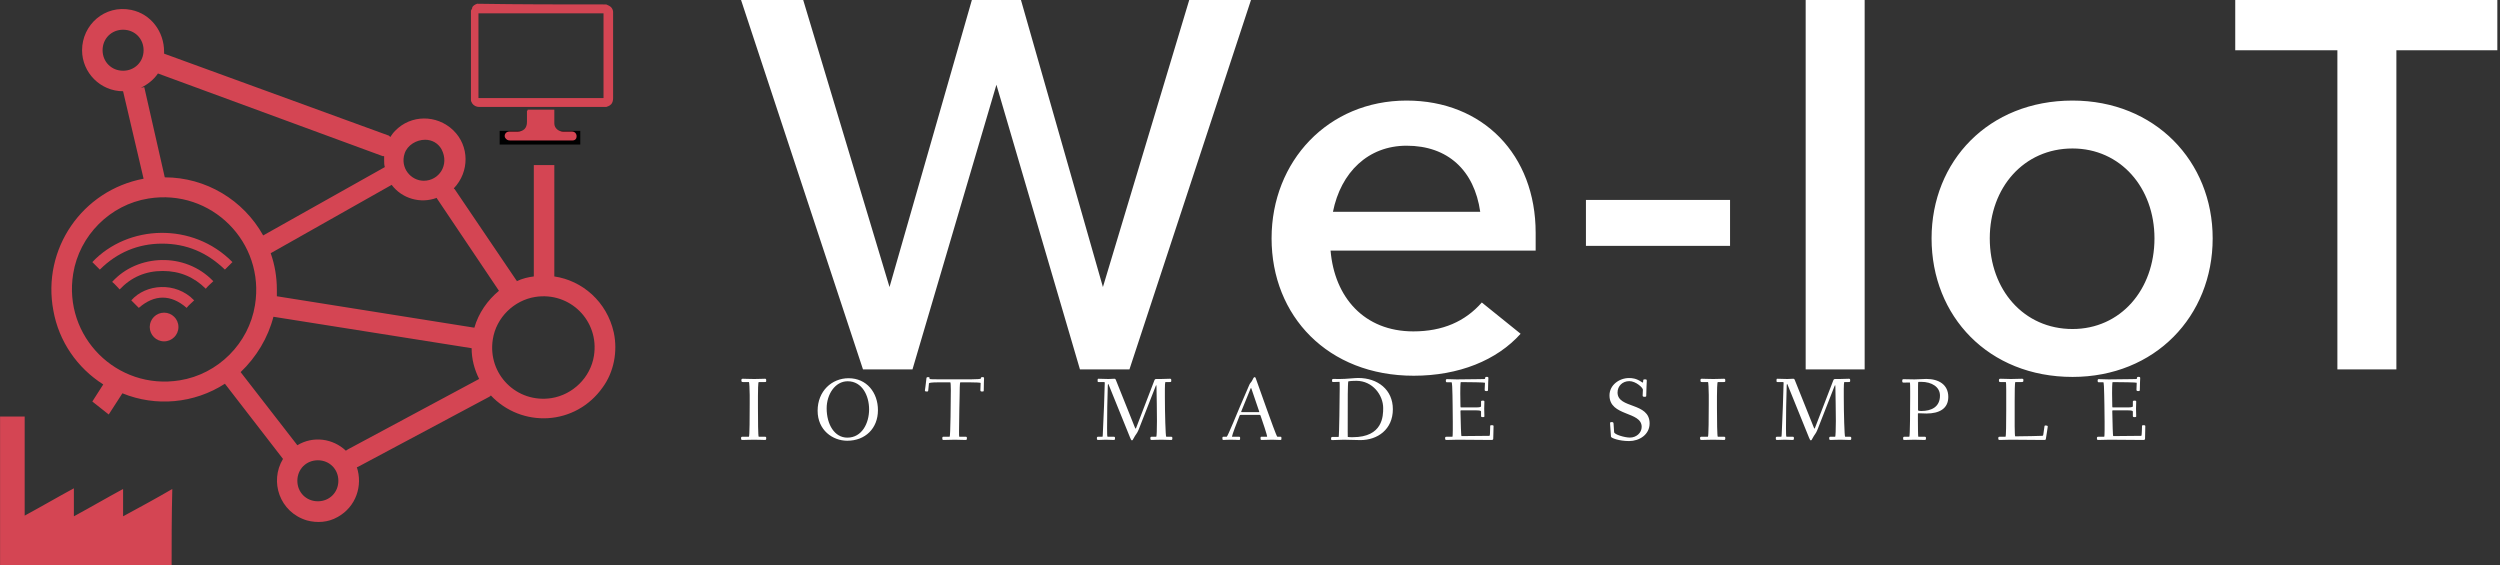 <svg data-v-d3f97b9e="" xmlns="http://www.w3.org/2000/svg" viewBox="0 0 398 90"><rect x="0" y="0" width="398" height="90" fill="#333333" stroke="none"/><!----><!----><!----><g data-v-d3f97b9e="" id="214fe2fc-bb4d-4343-a6bd-950465cca4c6" fill="#FFFFFF" transform="matrix(6.303,0,0,6.303,117.975,-24.076)"><path d="M11.32 3.82L9.14 11.07L7.07 3.82L5.83 3.82L3.75 11.07L1.57 3.82L0 3.82L3.08 13.15L4.33 13.15L6.45 5.96L8.56 13.15L9.81 13.15L12.88 3.82ZM20.07 9.70C20.07 7.73 18.74 6.36 16.81 6.36C14.83 6.36 13.40 7.89 13.40 9.84C13.40 11.80 14.82 13.31 16.99 13.31C18.13 13.31 19.09 12.92 19.69 12.25L18.71 11.46C18.29 11.94 17.72 12.19 16.98 12.19C15.74 12.19 14.99 11.33 14.89 10.15L20.07 10.15ZM16.81 7.50C17.85 7.50 18.52 8.12 18.67 9.17L14.95 9.17C15.15 8.17 15.84 7.50 16.81 7.50ZM21.34 10.03L24.98 10.03L24.98 8.87L21.34 8.87ZM28.38 3.82L26.89 3.82L26.89 13.15L28.38 13.15ZM33.63 13.34C35.71 13.34 37.17 11.81 37.17 9.84C37.17 7.89 35.71 6.36 33.63 6.36C31.51 6.36 30.07 7.89 30.07 9.84C30.07 11.81 31.51 13.34 33.63 13.34ZM33.63 12.13C32.40 12.13 31.54 11.14 31.54 9.84C31.54 8.56 32.40 7.57 33.63 7.57C34.84 7.57 35.70 8.56 35.70 9.84C35.70 11.14 34.84 12.13 33.63 12.13ZM44.36 3.82L37.74 3.82L37.74 5.09L40.32 5.09L40.32 13.15L41.81 13.15L41.81 5.09L44.36 5.09Z"></path></g><!----><g data-v-d3f97b9e="" id="d4966e16-e4f6-4b6b-b4c5-903b4400454d" transform="matrix(1.088,0,0,1.088,-5.429,-8.759)" stroke="none" fill="#D44553"><style>.st2{stroke:#000;stroke-miterlimit:10}.st2,.st3{fill:none}</style><path d="M20.9 68.7l2-3.1c4.9 2 10.5 1.5 15-1.4l8.5 11c-2 3.3-.5 7.8 3.5 9 1.5.4 3.1.3 4.5-.5 2.7-1.5 3.7-4.6 2.8-7.3h.1l19.3-10.3c.1-.1.2-.1.2-.2 4.5 4.8 12.4 4.5 16.4-1.2 1.6-2.2 2.2-5.2 1.6-8-1-4.5-4.6-7.6-8.7-8.2V32.2h-3v16.3c-.8.1-1.7.3-2.5.7 0-.1 0-.1-.1-.2l-9-13.3s-.1 0-.1-.1c2.3-2.4 2.3-6.2-.1-8.5s-6.2-2.3-8.5.1c-.3.3-.5.6-.7.9l-.2-.2-32.9-12v-.3c0-2.9-1.9-5.5-4.8-6.1-3.9-.8-7.2 2.2-7.2 5.9 0 3.3 2.7 6 6 6l3 12.8c-9 1.7-14.9 10.3-13.2 19.3.8 4.5 3.5 8.4 7.3 10.8l-1.6 2.5m45.7-36.3c.4-1.2 1.7-2 3-2 1 0 1.9.5 2.4 1.4 1.2 2.3-.4 4.6-2.6 4.6-1.9 0-3.5-1.9-2.8-4zM23 18.4c-1.7 0-3-1.3-3-3s1.3-3 3-3 3 1.3 3 3-1.3 3-3 3zm2.6 2.5c1-.5 1.9-1.2 2.5-2.1L61 30.9h.2v.6c0 .3 0 .7.1 1l-17.8 10c-2.9-5.2-8.4-8.5-14.4-8.5l-3-13.2-.5.1zm5.7 42.8c-9.2 1.5-17.1-6.4-15.6-15.6.9-5.6 5.4-10.1 11-11 9.2-1.5 17.1 6.4 15.6 15.6-.9 5.6-5.4 10.1-11 11zm20.2 17.7c-1.7 0-3-1.3-3-3s1.3-3 3-3 3 1.3 3 3-1.3 3-3 3zm4.4-7.6c-.1.1-.2.1-.3.2-1.9-1.8-4.8-2.2-7.1-.8l-8.3-10.7c2.3-2.2 4-5 4.8-8.1L74 59c0 1.6.4 3.1 1.1 4.5L55.9 73.8zM74.4 56l-28.9-4.6v-1c0-1.8-.3-3.6-.9-5.3l17.7-10c1.5 2 4.2 2.8 6.6 1.9 0 .1.1.2.1.2l9 13.4c-1.7 1.4-3 3.3-3.6 5.4zm17.5 4.1c-.5 3.2-3.1 5.7-6.2 6.2-5.1.8-9.4-3.5-8.6-8.6.5-3.2 3.1-5.7 6.2-6.2 5.1-.8 9.4 3.5 8.6 8.6zM30.1 91.3H5V69h3.6v14.5c2.4-1.3 4.8-2.7 7.2-4v4.1c2.4-1.3 4.8-2.7 7.2-4v4c2.4-1.3 4.8-2.6 7.2-4-.1 3.9-.1 7.8-.1 11.7z"></path><path d="M37.9 47.5c-2.6-2.5-5.6-3.8-9.2-3.8-3.5 0-6.6 1.3-9.1 3.8l-1.1-1.1c5.2-5.5 14.7-5.9 20.5 0l-1.1 1.1z"></path><path d="M36.2 49.2c-.4.4-.8.7-1.1 1.1-1.7-1.7-3.8-2.6-6.3-2.6s-4.6.9-6.3 2.7c-.4-.4-.7-.8-1.1-1.1 3.7-4.1 10.7-4.4 14.8-.1z"></path><path d="M33.4 52c-.4.4-.8.7-1.1 1.1-2.3-2-4.7-2-7 0L24.2 52c2.1-2.4 6.5-2.8 9.2 0z"></path><path d="M93.7 8.7c.2.1.5.2.7.4s.3.5.3.7v12.6c0 .4-.1.8-.4 1-.2.2-.4.2-.6.3H75.1c-.4 0-.8-.2-1-.5-.1-.2-.2-.3-.2-.5V9.6c.1-.2.2-.3.2-.5.1-.2.4-.4.7-.5 6.2.1 12.5.1 18.9.1zM75 10v12.4h18.3V10H75z" stroke-miterlimit="10"></path><path stroke="#000" stroke-width="2" stroke-miterlimit="10" d="M89.9 28.2H78.1"></path><path d="M82.2 24.1h3.9v2c0 .7.6 1.2 1.3 1.2h1.3c.5 0 .8.5.6 1-.1.2-.3.3-.5.3h-9.2c-.3 0-.5-.1-.7-.4-.2-.4.1-.9.6-.9h1.2c.9 0 1.4-.5 1.4-1.4v-1.6c.1-.1.1-.1.1-.2z"></path><circle cx="29" cy="55.9" r="2.1"></circle><path class="st3" d="M21.1 68.4l.8.6M17.4 65.5l3.7 2.9M85.3 32.5h.8M84.9 32.5h.4M83.1 32.5h1.8M82.3 32.5h.8"></path></g><!----><g data-v-d3f97b9e="" id="b0e88984-0bfe-435c-92a5-d9424b14b5d0" fill="#FFFFFF" transform="matrix(1.027,0,0,1.027,117.585,57.02)"><path d="M0.38 12.39C0.38 12.63 0.42 12.68 0.62 12.68C0.94 12.68 1.69 12.64 2.41 12.64C3.07 12.64 3.86 12.68 4.09 12.68C4.26 12.68 4.28 12.61 4.28 12.40C4.28 12.24 4.26 12.18 4.09 12.18L3.12 12.18C3.02 12.18 3.00 9.55 3.00 7.76L3.00 5.87C3.00 5.14 3.02 3.70 3.12 3.70L4.03 3.70C4.26 3.70 4.28 3.68 4.28 3.49C4.28 3.25 4.26 3.19 4.09 3.19C3.77 3.19 3.09 3.23 2.44 3.23C1.62 3.23 0.91 3.19 0.69 3.19C0.50 3.19 0.43 3.21 0.43 3.44C0.43 3.68 0.52 3.70 0.69 3.70L1.61 3.70C1.65 3.70 1.72 4.79 1.72 5.71L1.72 7.08C1.72 8.92 1.71 12.18 1.60 12.18L0.67 12.18C0.45 12.18 0.38 12.19 0.38 12.39ZM12.25 8.15C12.25 11.17 14.59 12.80 16.84 12.80C19.63 12.80 21.60 10.89 21.60 8.06C21.60 5.33 19.85 3.11 17.05 3.11C14.45 3.11 12.25 5.10 12.25 8.15ZM13.65 7.77C13.65 5.64 14.94 3.58 16.91 3.58C19.15 3.58 20.23 5.81 20.23 7.94C20.23 10.08 19.12 12.32 16.86 12.32C14.87 12.32 13.65 10.28 13.65 7.77ZM28.88 5.01C28.88 5.17 29.06 5.17 29.19 5.17C29.34 5.17 29.39 5.15 29.40 4.97L29.51 3.89C29.53 3.81 30.07 3.75 30.83 3.75L32.82 3.75C32.87 3.75 32.90 4.35 32.90 4.97C32.90 6.43 32.84 12.18 32.72 12.18L31.85 12.18C31.63 12.18 31.58 12.19 31.58 12.39C31.58 12.63 31.60 12.68 31.79 12.68C32.12 12.68 33.10 12.64 33.52 12.64C33.94 12.64 34.87 12.68 35.20 12.68C35.36 12.68 35.39 12.61 35.39 12.40C35.39 12.24 35.36 12.18 35.20 12.18L34.20 12.18C34.17 12.18 34.17 11.76 34.17 11.31C34.17 9.56 34.26 5.96 34.26 5.92C34.27 5.18 34.27 3.75 34.37 3.75L35.98 3.75C36.69 3.75 37.52 3.78 37.52 3.85C37.52 3.99 37.48 4.90 37.48 4.97C37.48 5.12 37.55 5.17 37.73 5.17C37.93 5.17 38.00 5.17 38.00 5.03C38.00 3.93 38.05 3.40 38.05 3.14C38.05 2.94 37.97 2.94 37.77 2.94C37.62 2.94 37.56 2.98 37.55 3.16C37.55 3.23 36.90 3.28 36.06 3.28L31.07 3.28C30.41 3.28 29.60 3.28 29.60 3.21L29.60 3.07C29.60 2.94 29.47 2.94 29.37 2.94C29.15 2.94 29.12 3.00 29.11 3.19C29.05 3.89 28.88 4.97 28.88 5.01ZM55.54 12.39C55.54 12.63 55.57 12.68 55.76 12.68C56.00 12.68 56.50 12.64 56.92 12.64C57.34 12.64 57.83 12.68 58.16 12.68C58.32 12.68 58.35 12.61 58.35 12.40C58.35 12.24 58.32 12.18 58.16 12.18L57.19 12.18C57.13 12.18 57.12 11.54 57.12 10.79C57.12 8.96 57.16 6.13 57.23 4.28C57.26 3.88 57.29 3.91 57.43 4.27L60.69 12.32C60.79 12.54 60.86 12.74 60.97 12.74C61.07 12.74 61.14 12.63 61.22 12.45C61.56 11.79 61.74 11.75 62.01 11.09L64.60 4.47C64.72 4.16 64.76 4.02 64.78 4.47C64.81 5.66 64.85 8.47 64.85 9.74C64.85 10.99 64.81 12.18 64.75 12.18L64.12 12.18C63.90 12.18 63.83 12.19 63.83 12.39C63.83 12.63 63.85 12.68 64.05 12.68C64.25 12.68 64.95 12.64 65.55 12.64C65.97 12.64 66.72 12.68 67.05 12.68C67.21 12.68 67.24 12.61 67.24 12.40C67.24 12.22 67.19 12.18 67.02 12.18L66.29 12.18C66.18 12.18 66.08 8.44 66.08 6.03L66.08 4.77C66.08 4.17 66.11 3.77 66.15 3.70L66.81 3.70C67.03 3.70 67.07 3.68 67.07 3.49C67.07 3.25 67.06 3.19 66.86 3.19C66.54 3.19 65.86 3.23 65.44 3.23L64.76 3.23C64.54 3.23 64.51 3.29 64.40 3.58L61.66 10.72C61.57 10.95 61.54 11.02 61.43 10.74L58.49 3.40C58.42 3.22 58.37 3.19 58.23 3.19C58.14 3.19 57.65 3.23 57.34 3.23C56.84 3.23 55.99 3.19 55.79 3.19C55.65 3.19 55.65 3.26 55.65 3.47C55.65 3.64 55.65 3.70 55.79 3.70L56.49 3.70C56.76 3.70 56.76 3.72 56.76 3.84C56.76 4.82 56.55 9.94 56.50 10.79C56.46 11.55 56.46 12.18 56.41 12.18L55.83 12.18C55.61 12.18 55.54 12.19 55.54 12.39ZM75.00 12.39C75.00 12.63 75.00 12.68 75.19 12.68C75.36 12.68 75.68 12.64 76.26 12.64C76.87 12.64 77.42 12.68 77.57 12.68C77.74 12.68 77.74 12.61 77.74 12.40C77.74 12.24 77.74 12.18 77.57 12.18L76.50 12.18C76.50 12.18 76.48 12.18 76.48 12.17C76.50 11.87 77.27 9.90 77.62 9.02C77.69 8.83 77.70 8.79 77.91 8.79L80.74 8.79C80.88 8.79 80.88 8.81 80.95 9.03C81.21 9.77 81.93 11.89 81.93 12.17C81.93 12.18 81.91 12.18 81.91 12.18L81.14 12.18C80.92 12.18 80.91 12.19 80.91 12.39C80.91 12.63 80.92 12.68 81.09 12.68C81.41 12.68 82.28 12.64 82.70 12.64C83.12 12.64 83.79 12.68 84 12.68C84.14 12.68 84.15 12.61 84.15 12.40C84.15 12.24 84.14 12.18 84 12.18L83.51 12.18C83.41 12.18 82.39 9.34 81.83 7.78L80.15 3.07C80.14 3.00 80.07 2.94 79.98 2.94C79.86 2.94 79.76 3.16 79.67 3.35C79.52 3.71 79.28 3.84 79.17 4.13L77.69 7.57C77.50 8.01 75.80 12.18 75.67 12.18L75.25 12.18C75.03 12.18 75.00 12.19 75.00 12.39ZM77.90 8.33C77.90 8.30 77.92 8.23 77.97 8.13L79.34 4.77C79.38 4.66 79.41 4.61 79.44 4.61C79.45 4.61 79.46 4.63 79.51 4.77L80.67 8.18C80.70 8.25 80.71 8.29 80.71 8.32C80.71 8.36 80.68 8.37 80.58 8.37L78.08 8.37C77.90 8.37 77.90 8.34 77.90 8.33ZM91.84 12.46C91.84 12.63 91.85 12.70 92.04 12.70C92.19 12.70 93.42 12.64 93.81 12.64C94.67 12.64 95.55 12.70 96.40 12.70C99.02 12.70 101.42 11.07 101.42 7.91C101.42 4.89 99.08 3.07 96.04 3.07C95.48 3.07 94.22 3.23 93.18 3.23C92.71 3.23 92.25 3.22 92.19 3.22C92.01 3.22 91.99 3.32 91.99 3.49C91.99 3.68 92.06 3.70 92.19 3.70L93.16 3.67C93.18 3.67 93.18 4.20 93.18 4.72C93.18 5.91 93.10 12.21 93.02 12.21L92.12 12.21C91.94 12.21 91.84 12.22 91.84 12.46ZM94.42 11.40C94.42 9.46 94.42 7.52 94.43 5.60C94.43 5.03 94.47 3.61 94.51 3.60C94.81 3.53 95.40 3.51 95.75 3.51C98.31 3.51 99.92 5.75 99.92 7.73C99.92 8.95 99.88 12.25 95.20 12.25C94.93 12.25 94.53 12.25 94.43 12.21C94.42 12.19 94.42 11.79 94.42 11.40ZM109.52 12.39C109.52 12.63 109.55 12.68 109.75 12.68C110.07 12.68 111.03 12.64 111.45 12.64C111.87 12.64 116.38 12.68 116.70 12.68C116.83 12.68 116.98 12.66 116.98 12.49C116.98 12.07 117.03 11.23 117.03 10.53C117.03 10.39 116.87 10.39 116.75 10.39C116.63 10.39 116.51 10.39 116.51 10.51C116.49 11.06 116.49 11.41 116.47 11.76C116.44 12.01 116.44 12.04 116.34 12.04C116.19 12.04 113.55 12.08 112.06 12.08C111.99 12.08 111.94 10.11 111.90 8.26C111.90 8.06 111.94 8.09 112.08 8.09L114.37 8.09C115.07 8.09 115.09 8.20 115.09 8.30L115.09 9.00C115.09 9.14 115.28 9.14 115.39 9.14C115.49 9.14 115.61 9.13 115.61 9.02C115.61 8.83 115.58 8.33 115.58 7.83C115.58 7.32 115.61 6.83 115.61 6.71C115.61 6.59 115.47 6.58 115.37 6.58C115.26 6.58 115.09 6.59 115.09 6.72L115.09 7.45C115.09 7.62 114.65 7.63 114.37 7.63L112.03 7.63C111.92 7.63 111.90 7.63 111.90 7.45C111.89 6.75 111.87 6.06 111.87 5.46C111.87 5.12 111.87 3.71 111.96 3.71C113.19 3.71 115.70 3.75 115.70 3.81C115.70 3.99 115.65 4.83 115.65 4.89C115.65 5.04 115.72 5.10 115.91 5.10C116.10 5.10 116.17 5.08 116.17 4.94C116.17 3.85 116.23 3.36 116.23 3.09C116.23 2.91 116.14 2.90 115.95 2.90C115.75 2.90 115.75 2.95 115.72 3.11C115.71 3.25 115.78 3.25 114.87 3.25C114.25 3.25 112.11 3.29 111.34 3.29C110.85 3.29 109.91 3.25 109.82 3.25C109.69 3.25 109.63 3.30 109.63 3.49C109.63 3.72 109.70 3.74 109.87 3.74L110.53 3.74C110.59 3.74 110.66 4.79 110.66 5.71C110.66 5.80 110.71 8.27 110.71 9.83L110.71 11.17C110.71 11.84 110.68 12.18 110.66 12.18L109.80 12.18C109.58 12.18 109.52 12.21 109.52 12.39ZM135.00 5.77C135.00 9.07 139.99 8.20 139.99 10.65C139.99 11.59 139.15 12.31 138.17 12.31C137.34 12.31 135.74 11.83 135.72 11.47L135.63 10.15C135.62 9.97 135.55 9.91 135.37 9.91L135.30 9.91C135.09 9.91 135.09 10.00 135.09 10.12C135.09 10.32 135.20 11.66 135.23 12.17C135.24 12.38 136.50 12.85 138.04 12.85C139.61 12.85 141.22 11.87 141.22 10.11C141.22 6.79 136.25 7.87 136.25 5.32C136.25 4.31 137.03 3.56 138.07 3.56C139.09 3.56 140.18 4.58 140.18 4.89C140.18 5.01 140.14 5.73 140.14 5.78C140.14 5.92 140.18 5.99 140.45 5.99C140.69 5.99 140.70 5.94 140.70 5.75C140.70 5.04 140.78 3.68 140.78 3.53C140.78 3.30 140.74 3.29 140.48 3.29C140.25 3.29 140.24 3.32 140.22 3.53C140.22 3.61 140.21 3.78 140.17 3.78C140.11 3.78 140.03 3.74 139.96 3.68C139.16 3.14 138.54 3.08 138.04 3.08C136.51 3.08 135.00 4.17 135.00 5.77ZM149.04 12.39C149.04 12.63 149.09 12.68 149.28 12.68C149.60 12.68 150.36 12.64 151.07 12.64C151.73 12.64 152.53 12.68 152.75 12.68C152.92 12.68 152.95 12.61 152.95 12.40C152.95 12.24 152.92 12.18 152.75 12.18L151.79 12.18C151.69 12.18 151.66 9.55 151.66 7.76L151.66 5.87C151.66 5.14 151.69 3.70 151.79 3.70L152.70 3.70C152.92 3.70 152.95 3.68 152.95 3.49C152.95 3.25 152.92 3.19 152.75 3.19C152.43 3.19 151.76 3.23 151.10 3.23C150.29 3.23 149.58 3.19 149.35 3.19C149.17 3.19 149.10 3.21 149.10 3.44C149.10 3.68 149.18 3.70 149.35 3.70L150.28 3.70C150.32 3.70 150.39 4.79 150.39 5.71L150.39 7.08C150.39 8.92 150.37 12.18 150.26 12.18L149.34 12.18C149.11 12.18 149.04 12.19 149.04 12.39ZM160.78 12.39C160.78 12.63 160.80 12.68 161 12.68C161.24 12.68 161.74 12.64 162.16 12.64C162.58 12.64 163.07 12.68 163.39 12.68C163.56 12.68 163.59 12.61 163.59 12.40C163.59 12.24 163.56 12.18 163.39 12.18L162.43 12.18C162.37 12.18 162.36 11.54 162.36 10.79C162.36 8.96 162.40 6.13 162.47 4.28C162.50 3.88 162.53 3.91 162.67 4.27L165.93 12.32C166.03 12.54 166.10 12.74 166.21 12.74C166.31 12.74 166.38 12.63 166.46 12.45C166.80 11.79 166.98 11.75 167.24 11.09L169.83 4.47C169.96 4.16 170.00 4.02 170.02 4.47C170.04 5.66 170.09 8.47 170.09 9.74C170.09 10.99 170.04 12.18 169.99 12.18L169.36 12.18C169.13 12.18 169.06 12.19 169.06 12.39C169.06 12.63 169.09 12.68 169.29 12.68C169.48 12.68 170.18 12.64 170.79 12.64C171.21 12.64 171.96 12.68 172.28 12.68C172.45 12.68 172.48 12.61 172.48 12.40C172.48 12.22 172.42 12.18 172.26 12.18L171.53 12.18C171.42 12.18 171.32 8.44 171.32 6.03L171.32 4.77C171.32 4.17 171.35 3.77 171.39 3.70L172.05 3.70C172.27 3.70 172.31 3.68 172.31 3.49C172.31 3.25 172.30 3.19 172.10 3.19C171.78 3.19 171.09 3.23 170.67 3.23L170.00 3.23C169.78 3.23 169.75 3.29 169.64 3.58L166.89 10.72C166.81 10.95 166.78 11.02 166.67 10.74L163.73 3.40C163.66 3.22 163.60 3.19 163.46 3.19C163.38 3.19 162.89 3.23 162.58 3.23C162.08 3.23 161.22 3.19 161.03 3.19C160.89 3.19 160.89 3.26 160.89 3.47C160.89 3.64 160.89 3.70 161.03 3.70L161.73 3.70C161.99 3.70 161.99 3.72 161.99 3.84C161.99 4.82 161.78 9.94 161.74 10.79C161.70 11.55 161.70 12.18 161.64 12.18L161.07 12.18C160.85 12.18 160.78 12.19 160.78 12.39ZM180.38 3.51C180.38 3.75 180.42 3.79 180.63 3.79L181.55 3.77C181.61 3.77 181.61 4.47 181.61 5.24L181.61 5.96C181.61 7.70 181.59 12.18 181.48 12.18L180.81 12.18C180.59 12.18 180.52 12.19 180.52 12.39C180.52 12.63 180.53 12.68 180.73 12.68C180.85 12.68 181.83 12.64 182.25 12.64C182.67 12.64 183.54 12.68 183.86 12.68C184.03 12.68 184.06 12.61 184.06 12.40C184.06 12.24 184.03 12.18 183.86 12.18L182.87 12.18C182.83 12.18 182.81 10.60 182.81 9.58L182.81 8.65C182.81 8.57 182.81 8.54 182.91 8.54C183.30 8.54 183.62 8.58 184.13 8.58C186.12 8.58 187.52 7.83 187.52 6.01C187.52 4.09 186.03 3.22 184.11 3.22C183.79 3.22 182.70 3.29 182.28 3.29C182.04 3.29 180.85 3.26 180.63 3.26C180.45 3.26 180.38 3.28 180.38 3.51ZM182.83 8.05L182.83 4.40C182.83 4.05 182.84 3.70 182.88 3.68C183.01 3.67 183.18 3.67 183.32 3.67C184.97 3.67 186.23 4.47 186.23 5.80C186.23 7.57 184.90 8.19 183.32 8.19C183.06 8.19 182.83 8.16 182.83 8.05ZM195.27 12.39C195.27 12.63 195.30 12.68 195.50 12.68C195.82 12.68 196.78 12.64 197.20 12.64C197.62 12.64 201.98 12.68 202.30 12.68C202.57 12.68 202.64 12.66 202.65 12.49C202.71 12.08 202.94 10.72 202.94 10.60C202.94 10.47 202.79 10.44 202.62 10.43C202.52 10.42 202.44 10.46 202.43 10.56L202.26 11.76C202.22 12.05 202.20 12.03 201.98 12.04C201.82 12.05 199.32 12.12 197.89 12.12C197.85 12.12 197.81 11.38 197.81 10.54L197.81 6.66C197.81 5.40 197.82 3.70 197.92 3.70L198.90 3.70C199.14 3.70 199.16 3.63 199.16 3.44C199.16 3.23 199.15 3.19 198.91 3.19C198.59 3.19 197.65 3.23 197.23 3.23C196.81 3.23 195.87 3.19 195.65 3.19C195.43 3.19 195.37 3.22 195.37 3.44C195.37 3.65 195.41 3.70 195.61 3.70L196.43 3.70C196.48 3.70 196.50 4.23 196.50 4.90L196.50 8.13C196.50 10.07 196.48 12.18 196.39 12.18L195.55 12.18C195.33 12.18 195.27 12.21 195.27 12.39ZM210.56 12.39C210.56 12.63 210.59 12.68 210.78 12.68C211.11 12.68 212.07 12.64 212.49 12.64C212.91 12.64 217.42 12.68 217.74 12.68C217.87 12.68 218.02 12.66 218.02 12.49C218.02 12.07 218.06 11.23 218.06 10.53C218.06 10.39 217.91 10.39 217.78 10.39C217.67 10.39 217.55 10.39 217.55 10.51C217.53 11.06 217.53 11.41 217.50 11.76C217.48 12.01 217.48 12.04 217.38 12.04C217.22 12.04 214.59 12.08 213.09 12.08C213.02 12.08 212.98 10.11 212.94 8.26C212.94 8.06 212.98 8.09 213.12 8.09L215.40 8.09C216.10 8.09 216.13 8.20 216.13 8.30L216.13 9.00C216.13 9.14 216.31 9.14 216.43 9.14C216.52 9.14 216.65 9.13 216.65 9.02C216.65 8.83 216.62 8.33 216.62 7.83C216.62 7.32 216.65 6.83 216.65 6.71C216.65 6.59 216.51 6.58 216.41 6.58C216.30 6.58 216.13 6.59 216.13 6.72L216.13 7.45C216.13 7.62 215.68 7.63 215.40 7.63L213.07 7.63C212.95 7.63 212.94 7.63 212.94 7.45C212.93 6.75 212.91 6.06 212.91 5.46C212.91 5.12 212.91 3.71 213.00 3.71C214.23 3.71 216.73 3.75 216.73 3.81C216.73 3.99 216.69 4.83 216.69 4.89C216.69 5.04 216.76 5.10 216.94 5.10C217.14 5.10 217.21 5.08 217.21 4.94C217.21 3.85 217.27 3.36 217.27 3.09C217.27 2.91 217.18 2.90 216.99 2.90C216.79 2.90 216.79 2.95 216.76 3.11C216.75 3.25 216.82 3.25 215.91 3.25C215.29 3.25 213.15 3.29 212.38 3.29C211.89 3.29 210.95 3.25 210.85 3.25C210.73 3.25 210.67 3.30 210.67 3.49C210.67 3.72 210.74 3.74 210.91 3.74L211.57 3.74C211.62 3.74 211.69 4.79 211.69 5.71C211.69 5.80 211.75 8.27 211.75 9.83L211.75 11.17C211.75 11.84 211.72 12.18 211.69 12.18L210.84 12.18C210.62 12.18 210.56 12.21 210.56 12.39Z"></path></g></svg>